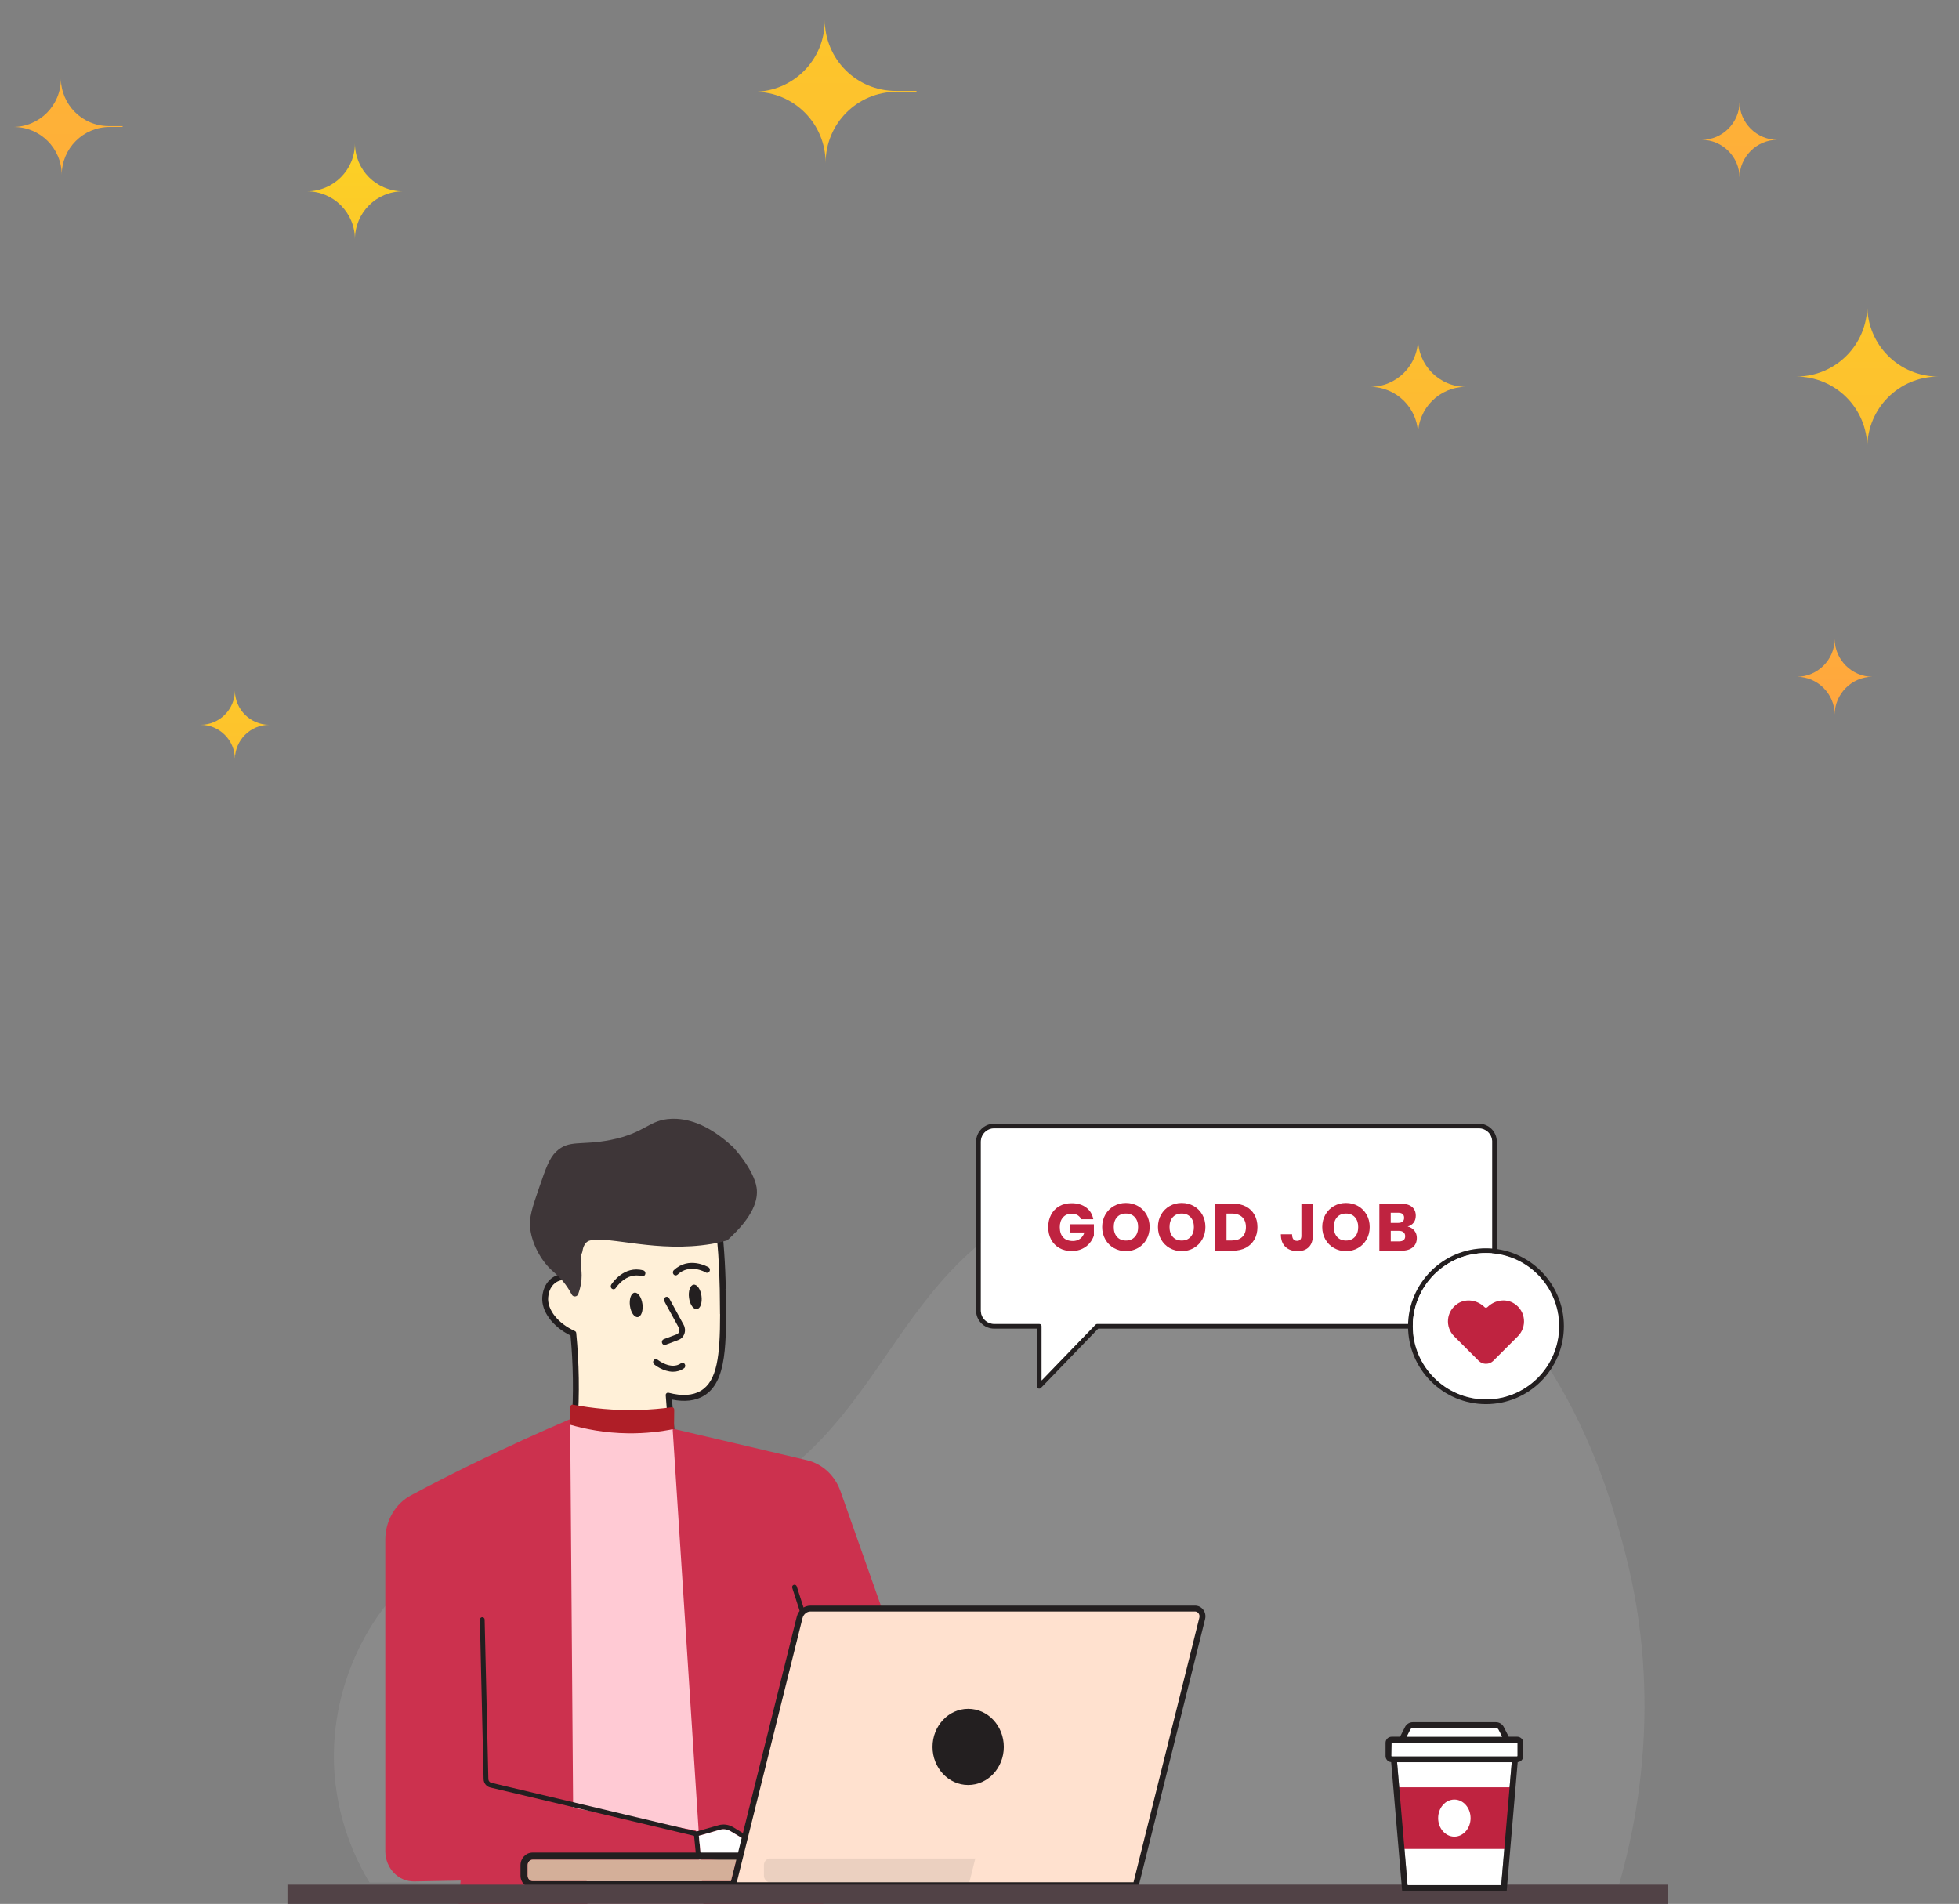 <svg width="499" height="485" viewBox="0 0 499 485" fill="none" xmlns="http://www.w3.org/2000/svg">
<rect x="0" y="0" width="499" height="485" fill="#808080" stroke="none"/>
<g clip-path="url(#clip0_1_61)">
<path d="M376.925 98.546H373.431C366.661 98.546 361.202 93.084 361.202 86.31V82.814V86.31C361.202 93.084 355.742 98.546 348.972 98.546H345.478H348.972C355.742 98.546 361.202 104.009 361.202 110.783V114.279V110.783C361.202 104.009 366.661 98.546 373.431 98.546H376.925Z" fill="url(#paint0_linear_1_61)"/>
<path d="M106.133 48.727H102.639C95.869 48.727 90.41 43.264 90.41 36.49V32.994V36.49C90.41 43.264 84.95 48.727 78.18 48.727H74.686H78.18C84.95 48.727 90.41 54.19 90.41 60.963V64.459V60.963C90.41 54.19 95.869 48.727 102.639 48.727H106.133V48.727Z" fill="url(#paint1_linear_1_61)"/>
<path d="M31.228 32.12H27.734C20.965 32.12 15.505 26.658 15.505 19.884V16.607V20.103C15.505 26.876 10.046 32.339 3.276 32.339H0H3.494C10.264 32.339 15.723 37.802 15.723 44.575V48.071V44.575C15.723 37.802 21.183 32.339 27.953 32.339H31.228V32.12Z" fill="url(#paint2_linear_1_61)"/>
<path d="M479.782 172.401H476.943C471.702 172.401 467.335 168.031 467.335 162.787V159.946V162.787C467.335 168.031 462.967 172.401 457.726 172.401H454.887H457.726C462.967 172.401 467.335 176.771 467.335 182.016V184.856V182.016C467.335 176.771 471.702 172.401 476.943 172.401H479.782Z" fill="url(#paint3_linear_1_61)"/>
<path d="M455.542 35.617H452.703C447.462 35.617 443.095 31.246 443.095 26.002V23.162V26.002C443.095 31.246 438.727 35.617 433.486 35.617H430.647H433.486C438.727 35.617 443.095 39.987 443.095 45.231V48.071V45.231C443.095 39.987 447.462 35.617 452.703 35.617H455.542V35.617Z" fill="url(#paint4_linear_1_61)"/>
<path d="M71.192 184.638H68.572C63.767 184.638 59.836 180.705 59.836 175.897V173.275V175.897C59.836 180.705 55.906 184.638 51.101 184.638H48.48H51.101C55.906 184.638 59.836 188.571 59.836 193.378V196V193.378C59.836 188.571 63.767 184.638 68.572 184.638H71.192Z" fill="url(#paint5_linear_1_61)"/>
<path d="M233.449 23.162H228.208C218.162 23.162 210.082 15.077 210.082 5.026V0V5.244C210.082 15.295 202.002 23.38 191.957 23.38H186.716H192.175C202.221 23.38 210.301 31.465 210.301 41.516V46.76V41.516C210.301 31.465 218.381 23.38 228.426 23.38H233.449V23.162Z" fill="url(#paint6_linear_1_61)"/>
<path d="M499 95.924H493.759C483.713 95.924 475.633 87.84 475.633 77.788V72.544V77.788C475.633 87.84 467.553 95.924 457.508 95.924H452.266H457.508C467.553 95.924 475.633 104.009 475.633 114.06V119.304V114.06C475.633 104.009 483.713 95.924 493.759 95.924H499V95.924Z" fill="url(#paint7_linear_1_61)"/>
</g>
<g clip-path="url(#clip1_1_61)">
<path d="M412.417 480.03C416.71 465.121 423.646 433.408 414.085 396.049C410.315 381.329 398.166 333.877 354.782 310.859C349.731 308.18 314.599 290.222 275.211 302.976C222.924 319.915 229.175 369.595 176.338 387.525C142.208 399.107 118.622 385.496 99.699 407.224C92.159 415.883 84.573 431.045 85.069 449.039C85.475 463.615 91.031 474.42 94.125 479.561C200.222 479.715 306.319 479.877 412.408 480.03H412.417Z" fill="#EDEDED" fill-opacity="0.1"/>
<path d="M184.871 328.565L184.564 328.528H184.871C184.772 322.152 184.33 315.802 183.554 309.669C183.5 309.2 183.04 308.857 182.571 308.866L165.74 310.453L148.883 311.707C148.477 311.743 148.143 312.05 148.071 312.429L145.374 324.677C144.165 324.434 142.145 324.325 140.404 325.696C138.627 327.13 138.213 329.277 138.131 330.432C137.87 334.048 140.765 337.963 145.329 340.209C146.024 347.551 146.123 355.055 145.627 362.523C145.158 369.486 144.156 376.458 142.65 383.241C142.578 383.548 142.677 383.873 142.921 384.116L152.482 392.964C152.653 393.118 152.869 393.199 153.095 393.199C153.239 393.199 153.383 393.163 153.528 393.091L172.649 382.601C172.965 382.438 173.145 382.087 173.109 381.744L171.179 356.525C174.426 357.175 177.141 356.85 179.279 355.569C185.205 352.024 185.069 342.175 184.871 328.546V328.565ZM170.412 354.505C170.124 354.424 169.808 354.505 169.619 354.676C169.393 354.857 169.267 355.136 169.285 355.443L171.269 381.302L153.23 391.196L144.544 383.151C146.015 376.377 146.989 369.486 147.44 362.65C147.954 355.019 147.845 347.235 147.097 339.523C147.061 339.199 146.862 338.928 146.574 338.802C142.389 336.89 139.728 333.588 139.953 330.567C140.007 329.71 140.296 328.132 141.559 327.13C143.345 325.705 145.708 326.652 145.744 326.67C145.987 326.761 146.267 326.743 146.484 326.625C146.709 326.517 146.88 326.31 146.962 326.021L149.694 313.475L165.894 312.266L181.867 310.76C182.562 316.587 182.968 322.567 183.067 328.546C183.112 331.027 183.13 333.002 183.13 334.761C183.13 345.404 182.372 351.628 178.368 354.027C176.401 355.208 173.723 355.362 170.421 354.505H170.412Z" fill="#231F20"/>
<path d="M183.419 334.761C183.419 345.431 182.679 351.781 178.503 354.288C176.456 355.506 173.714 355.677 170.322 354.793C170.142 354.748 169.934 354.784 169.79 354.911C169.637 355.028 169.565 355.226 169.574 355.416L171.567 381.473L153.167 391.566L144.193 383.259C145.672 376.495 146.664 369.549 147.124 362.631C147.647 354.965 147.521 347.208 146.781 339.559C146.754 339.343 146.628 339.163 146.429 339.072C142.136 337.115 139.403 333.688 139.629 330.54C139.692 329.629 140.007 327.951 141.342 326.887C143.191 325.408 145.564 326.274 145.816 326.382C145.987 326.445 146.168 326.427 146.321 326.346C146.475 326.274 146.592 326.12 146.637 325.949L149.415 313.186L165.831 311.969L182.102 310.435C182.823 316.397 183.238 322.494 183.337 328.546C183.374 330.756 183.401 332.84 183.401 334.761H183.419Z" fill="#FFF0D8"/>
<path d="M185.277 315.937C191.969 309.894 193.169 305.565 192.727 302.561C192.032 297.88 186.693 292.144 186.747 292.225C180.018 285.974 174.661 284.874 171.035 285.009C165.235 285.225 164.55 288.59 155.548 290.385C147.99 291.891 144.959 290.222 141.658 293.379C139.926 295.039 139.069 297.51 137.365 302.462C135.579 307.621 134.695 310.201 135.074 313.114C135.543 316.749 137.626 320.916 140.567 323.622C141.415 324.397 142.632 325.336 144.003 327.176C144.689 328.096 145.221 328.979 145.645 329.782C146.005 330.477 147.016 330.386 147.286 329.656C147.999 327.699 148.161 326.075 148.161 324.876C148.152 322.548 147.503 320.925 148.378 318.751C148.378 318.751 148.567 316.361 150.353 315.991C155.683 314.891 167.337 319.175 181.146 316.902C182.959 316.605 184.411 316.217 185.295 315.955L185.277 315.937Z" fill="#3E3638"/>
<path d="M160.464 332.659C160.698 334.373 161.6 335.654 162.484 335.519C163.359 335.383 163.873 333.877 163.639 332.154C163.404 330.441 162.502 329.16 161.618 329.295C160.743 329.43 160.229 330.937 160.464 332.659Z" fill="#231F20"/>
<path d="M175.509 330.63C175.743 332.344 176.645 333.625 177.529 333.489C178.404 333.354 178.918 331.848 178.683 330.125C178.449 328.411 177.547 327.13 176.663 327.266C175.788 327.401 175.274 328.907 175.509 330.63Z" fill="#231F20"/>
<path d="M156.279 328.429C156.143 328.429 156.008 328.384 155.882 328.303C155.557 328.068 155.476 327.599 155.693 327.257C155.819 327.049 158.903 322.26 163.873 323.631C164.252 323.73 164.478 324.145 164.378 324.551C164.279 324.957 163.9 325.2 163.521 325.092C159.508 323.992 156.892 328.05 156.865 328.096C156.73 328.312 156.504 328.429 156.279 328.429Z" fill="#231F20"/>
<path d="M172.108 324.894C171.91 324.894 171.72 324.803 171.576 324.641C171.314 324.325 171.341 323.847 171.639 323.577C175.49 319.942 180.262 322.711 180.469 322.828C180.812 323.036 180.929 323.487 180.74 323.856C180.55 324.217 180.118 324.352 179.784 324.154C179.621 324.055 175.671 321.791 172.577 324.713C172.442 324.839 172.279 324.903 172.108 324.903V324.894Z" fill="#231F20"/>
<path d="M169.303 342.617C169.014 342.617 168.735 342.419 168.636 342.112C168.509 341.715 168.699 341.291 169.069 341.147L172.343 339.92C172.649 339.803 172.893 339.55 173.001 339.226C173.109 338.901 173.082 338.54 172.92 338.243C169.24 331.586 169.204 331.451 169.168 331.334C169.041 330.937 169.24 330.513 169.61 330.377C169.961 330.251 170.34 330.432 170.485 330.792C170.629 331.09 171.991 333.579 174.138 337.476C174.516 338.161 174.589 338.991 174.336 339.74C174.083 340.488 173.524 341.075 172.821 341.336L169.547 342.563C169.465 342.59 169.393 342.608 169.312 342.608L169.303 342.617Z" fill="#231F20"/>
<path d="M171.441 349.436C168.942 349.436 166.769 347.686 166.642 347.578C166.336 347.325 166.272 346.847 166.507 346.523C166.741 346.189 167.183 346.126 167.499 346.378C167.499 346.378 170.89 349.093 173.461 347.289C173.786 347.064 174.228 347.154 174.435 347.506C174.652 347.857 174.561 348.326 174.237 348.552C173.317 349.201 172.352 349.436 171.432 349.436H171.441Z" fill="#231F20"/>
<path d="M215.312 463.091C211.866 445.584 208.403 428.086 204.948 410.579L209.377 480.102L209.684 485H116.827C116.962 483.367 117.107 481.735 117.242 480.102C117.269 479.751 117.305 479.417 117.323 479.065L105.526 479.282C101.458 479.363 98.139 475.872 98.139 471.525V392.252C98.139 387.435 100.682 383.043 104.705 380.905C109.891 378.136 115.267 375.385 120.832 372.679C129.211 368.575 137.356 364.877 145.221 361.513C146.673 368.747 152.599 373.78 158.985 373.581C164.351 373.428 169.267 369.604 171.323 363.93L205.535 371.967C209.458 372.887 212.669 375.854 214.085 379.868L240.936 455.912C232.395 458.311 223.853 460.701 215.312 463.1V463.091Z" fill="#CC314E"/>
<path d="M179.161 485H149.613L149.46 480.102L149.397 478.461L178.431 477.902L177.294 466.339L145.987 460.521L145.23 361.522C148.405 362.659 152.671 363.84 157.812 364.345C163.242 364.877 167.887 364.489 171.332 363.939C173.542 398.123 175.761 432.299 177.971 466.474C178.178 469.595 178.386 472.715 178.575 475.836C178.674 477.261 178.765 478.695 178.855 480.102C178.963 481.735 179.071 483.367 179.17 485H179.161Z" fill="#FFCAD4"/>
<path d="M190.265 467.574C190.265 467.574 189.48 467.105 189.029 466.835L188.722 466.654C188.659 466.618 187.667 466.014 186.747 465.455C185.61 464.778 184.276 464.598 183.022 464.959L176.708 466.762L177.358 473.383L188.948 474.348L190.58 467.818L190.256 467.574H190.265ZM188.037 473.058L178.467 472.255L178.016 467.655L183.347 466.122C184.294 465.851 185.268 465.987 186.116 466.501C187.063 467.069 188.073 467.682 188.091 467.682L188.397 467.863C188.623 468.007 188.957 468.206 189.209 468.35L188.037 473.058Z" fill="#231F20"/>
<path d="M189.209 468.35L188.037 473.058L178.467 472.255L178.016 467.655L183.347 466.122C184.294 465.851 185.268 465.987 186.116 466.501C187.063 467.069 188.073 467.682 188.091 467.682L188.397 467.863C188.623 468.007 188.957 468.206 189.209 468.35Z" fill="white"/>
<path d="M306.455 410.02C305.959 409.38 305.21 409.019 304.425 409.019H206.455C204.813 409.01 203.37 410.165 202.955 411.851L188.001 471.922H135.669C133.964 471.922 132.584 473.365 132.584 475.151V477.775C132.584 479.552 133.964 481.004 135.669 481.004H289.904L306.96 412.465C307.176 411.581 306.996 410.697 306.455 410.02ZM186.188 479.2H135.669C134.966 479.191 134.397 478.551 134.397 477.775V475.151C134.397 474.366 134.966 473.735 135.669 473.735H187.55L186.179 479.2H186.188ZM305.21 412.005L288.497 479.2H188.073L204.714 412.284C204.93 411.409 205.643 410.823 206.455 410.823H304.425C304.669 410.832 304.876 410.931 305.03 411.139C305.219 411.382 305.3 411.707 305.21 412.014V412.005Z" fill="#231F20"/>
<path d="M187.559 473.735L186.188 479.2H135.669C134.966 479.191 134.397 478.551 134.397 477.775V475.151C134.397 474.366 134.966 473.735 135.669 473.735H187.55H187.559Z" fill="#D4AF99"/>
<path d="M305.499 412.086L288.731 479.498H187.676L204.416 412.203C204.669 411.211 205.508 410.507 206.446 410.507H304.416C304.741 410.516 305.048 410.661 305.264 410.94C305.517 411.256 305.607 411.68 305.49 412.077L305.499 412.086Z" fill="#FFE1CF"/>
<path d="M248.432 473.428L246.916 479.498H196.154C195.279 479.489 194.585 478.713 194.585 477.766V475.142C194.585 474.195 195.288 473.428 196.154 473.428H248.423H248.432Z" fill="#373737" fill-opacity="0.1"/>
<path d="M255.693 445.007C255.693 450.365 251.625 454.712 246.61 454.712C241.595 454.712 237.536 450.365 237.536 445.007C237.536 439.65 241.604 435.302 246.619 435.302C251.634 435.302 255.693 439.65 255.693 445.007Z" fill="#231F20"/>
<path d="M424.773 480.102H73.227V485H424.773V480.102Z" fill="#514246"/>
<path d="M145.257 358.41C145.257 358.04 145.591 357.761 145.951 357.824C150.687 358.726 156.405 359.366 162.872 359.168C165.803 359.078 168.545 358.834 171.071 358.491C171.432 358.446 171.738 358.726 171.738 359.087L171.684 364.02C168.509 364.661 164.541 365.175 159.977 365.121C153.988 365.049 148.964 364.011 145.266 362.947C145.266 361.432 145.266 359.917 145.266 358.401L145.257 358.41Z" fill="#AF1E27"/>
<path d="M177.213 467.746C177.168 467.746 177.123 467.746 177.078 467.728L124.882 455.344C123.908 455.118 123.213 454.252 123.186 453.251L122.239 412.591C122.239 412.257 122.491 411.978 122.825 411.969H122.843C123.168 411.969 123.439 412.23 123.448 412.555L124.395 453.215C124.404 453.666 124.719 454.054 125.152 454.153L177.349 466.537C177.673 466.618 177.872 466.943 177.799 467.268C177.736 467.547 177.484 467.737 177.213 467.737V467.746Z" fill="#231F20"/>
<path d="M204.263 410.76C204.01 410.76 203.767 410.598 203.686 410.345L201.801 404.482C201.701 404.167 201.873 403.824 202.188 403.725C202.504 403.625 202.847 403.797 202.946 404.112L204.831 409.975C204.93 410.291 204.759 410.634 204.443 410.733C204.38 410.751 204.317 410.76 204.254 410.76H204.263Z" fill="#231F20"/>
<path d="M376.681 286.254H253.23C250.705 286.254 248.63 288.31 248.63 290.854V333.859C248.63 336.403 250.696 338.459 253.23 338.459H264.108V353.143C264.108 353.386 264.261 353.612 264.496 353.702C264.568 353.738 264.64 353.747 264.712 353.747C264.883 353.747 265.037 353.684 265.145 353.567L279.73 338.459H376.672C379.216 338.459 381.272 336.403 381.272 333.859V290.845C381.272 288.301 379.216 286.245 376.672 286.245L376.681 286.254ZM380.072 333.859C380.072 335.726 378.557 337.25 376.681 337.25H279.486C279.333 337.25 279.17 337.314 279.053 337.431L265.325 351.646V337.855C265.325 337.512 265.055 337.25 264.721 337.25H253.239C251.372 337.25 249.848 335.726 249.848 333.859V290.845C249.848 288.978 251.372 287.453 253.239 287.453H376.69C378.566 287.453 380.081 288.978 380.081 290.845V333.85L380.072 333.859Z" fill="#231F20"/>
<path d="M380.072 290.845V333.85C380.072 335.717 378.557 337.241 376.681 337.241H279.486C279.333 337.241 279.17 337.304 279.053 337.422L265.325 351.637V337.846C265.325 337.503 265.055 337.241 264.721 337.241H253.239C251.372 337.241 249.848 335.717 249.848 333.85V290.845C249.848 288.978 251.372 287.453 253.239 287.453H376.69C378.566 287.453 380.081 288.978 380.081 290.845H380.072Z" fill="white"/>
<path d="M378.512 317.994C367.562 317.994 358.66 326.896 358.66 337.846C358.66 348.795 367.562 357.689 378.512 357.689C389.462 357.689 398.355 348.786 398.355 337.846C398.355 326.905 389.453 317.994 378.512 317.994ZM378.512 356.471C368.23 356.471 359.869 348.11 359.869 337.846C359.869 327.581 368.23 319.202 378.512 319.202C388.794 319.202 397.137 327.572 397.137 337.846C397.137 348.119 388.776 356.471 378.512 356.471Z" fill="#231F20"/>
<path d="M397.137 337.846C397.137 348.119 388.776 356.471 378.512 356.471C368.248 356.471 359.869 348.11 359.869 337.846C359.869 327.581 368.23 319.202 378.512 319.202C388.794 319.202 397.137 327.572 397.137 337.846Z" fill="white"/>
<path d="M276.672 307.612C277.646 308.343 278.25 309.335 278.485 310.589H275.418C275.211 310.156 274.904 309.822 274.489 309.56C274.074 309.308 273.569 309.181 272.983 309.181C272.072 309.181 271.332 309.488 270.782 310.101C270.232 310.715 269.952 311.554 269.952 312.6C269.952 313.736 270.241 314.611 270.827 315.225C271.405 315.838 272.234 316.136 273.308 316.136C273.993 316.136 274.598 315.946 275.121 315.567C275.635 315.189 276.005 314.647 276.221 313.953H272.559V311.869H278.638V314.729C278.413 315.432 278.052 316.081 277.556 316.677C277.06 317.272 276.428 317.759 275.653 318.129C274.877 318.499 273.993 318.688 273.001 318.688C271.792 318.688 270.737 318.436 269.835 317.921C268.933 317.407 268.239 316.686 267.743 315.766C267.256 314.837 267.003 313.781 267.003 312.6C267.003 311.418 267.247 310.363 267.743 309.434C268.23 308.505 268.924 307.792 269.826 307.278C270.728 306.764 271.774 306.512 272.965 306.512C274.462 306.512 275.707 306.881 276.672 307.612Z" fill="#BF2340"/>
<path d="M289.868 307.233C290.788 307.756 291.509 308.487 292.041 309.416C292.574 310.345 292.835 311.4 292.835 312.573C292.835 313.745 292.565 314.801 292.032 315.739C291.5 316.677 290.77 317.407 289.85 317.93C288.93 318.454 287.91 318.715 286.792 318.715C285.674 318.715 284.654 318.454 283.734 317.93C282.814 317.407 282.084 316.677 281.552 315.739C281.019 314.801 280.749 313.745 280.749 312.573C280.749 311.4 281.019 310.345 281.552 309.416C282.084 308.487 282.814 307.756 283.734 307.233C284.654 306.71 285.674 306.449 286.792 306.449C287.91 306.449 288.948 306.71 289.868 307.233ZM284.537 310.065C283.978 310.679 283.698 311.518 283.698 312.582C283.698 313.646 283.978 314.467 284.537 315.089C285.096 315.712 285.854 316.018 286.801 316.018C287.748 316.018 288.488 315.712 289.056 315.089C289.624 314.467 289.904 313.637 289.904 312.582C289.904 311.527 289.624 310.697 289.065 310.074C288.506 309.452 287.748 309.145 286.801 309.145C285.854 309.145 285.096 309.452 284.537 310.065Z" fill="#BF2340"/>
<path d="M304.073 307.233C304.993 307.756 305.715 308.487 306.247 309.416C306.779 310.345 307.041 311.4 307.041 312.573C307.041 313.745 306.77 314.801 306.238 315.739C305.706 316.677 304.975 317.407 304.055 317.93C303.135 318.454 302.116 318.715 300.998 318.715C299.879 318.715 298.86 318.454 297.94 317.93C297.02 317.407 296.29 316.677 295.757 315.739C295.225 314.801 294.955 313.745 294.955 312.573C294.955 311.4 295.225 310.345 295.757 309.416C296.29 308.487 297.02 307.756 297.94 307.233C298.86 306.71 299.879 306.449 300.998 306.449C302.116 306.449 303.153 306.71 304.073 307.233ZM298.743 310.065C298.184 310.679 297.904 311.518 297.904 312.582C297.904 313.646 298.184 314.467 298.743 315.089C299.302 315.712 300.06 316.018 301.007 316.018C301.954 316.018 302.693 315.712 303.262 315.089C303.83 314.467 304.11 313.637 304.11 312.582C304.11 311.527 303.83 310.697 303.271 310.074C302.712 309.452 301.954 309.145 301.007 309.145C300.06 309.145 299.302 309.452 298.743 310.065Z" fill="#BF2340"/>
<path d="M319.542 315.712C319.037 316.623 318.315 317.326 317.377 317.84C316.43 318.345 315.321 318.598 314.049 318.598H309.53V306.62H314.049C315.339 306.62 316.448 306.872 317.386 307.369C318.324 307.865 319.046 308.568 319.542 309.47C320.047 310.372 320.3 311.409 320.3 312.591C320.3 313.772 320.047 314.81 319.542 315.712ZM316.421 315.107C317.044 314.512 317.359 313.664 317.359 312.582C317.359 311.5 317.044 310.661 316.421 310.056C315.79 309.461 314.915 309.154 313.788 309.154H312.417V316H313.788C314.915 316 315.799 315.703 316.421 315.098V315.107Z" fill="#BF2340"/>
<path d="M334.397 306.629V314.81C334.397 316.063 334.055 317.029 333.369 317.705C332.684 318.381 331.737 318.724 330.537 318.724C329.229 318.724 328.192 318.354 327.416 317.615C326.64 316.875 326.262 315.811 326.262 314.422H329.121C329.121 315.54 329.545 316.099 330.393 316.099C331.123 316.099 331.493 315.667 331.493 314.81V306.629H334.388H334.397Z" fill="#BF2340"/>
<path d="M345.924 307.233C346.844 307.756 347.566 308.487 348.098 309.416C348.63 310.345 348.892 311.4 348.892 312.573C348.892 313.745 348.621 314.801 348.089 315.739C347.557 316.677 346.826 317.407 345.906 317.93C344.986 318.454 343.967 318.715 342.849 318.715C341.73 318.715 340.711 318.454 339.791 317.93C338.871 317.407 338.14 316.677 337.608 315.739C337.076 314.801 336.806 313.745 336.806 312.573C336.806 311.4 337.076 310.345 337.608 309.416C338.14 308.487 338.871 307.756 339.791 307.233C340.711 306.71 341.73 306.449 342.849 306.449C343.967 306.449 345.004 306.71 345.924 307.233ZM340.594 310.065C340.035 310.679 339.755 311.518 339.755 312.582C339.755 313.646 340.035 314.467 340.594 315.089C341.153 315.712 341.911 316.018 342.858 316.018C343.805 316.018 344.544 315.712 345.113 315.089C345.681 314.467 345.96 313.637 345.96 312.582C345.96 311.527 345.681 310.697 345.122 310.074C344.562 309.452 343.805 309.145 342.858 309.145C341.911 309.145 341.153 309.452 340.594 310.065Z" fill="#BF2340"/>
<path d="M360.265 313.484C360.689 314.016 360.897 314.629 360.897 315.333C360.897 316.361 360.554 317.164 359.869 317.741C359.183 318.318 358.209 318.607 356.928 318.607H351.354V306.629H356.793C358.011 306.629 358.958 306.891 359.625 307.423C360.292 307.955 360.626 308.712 360.626 309.696C360.626 310.417 360.437 311.021 360.049 311.5C359.661 311.978 359.165 312.293 358.543 312.438C359.264 312.609 359.841 312.952 360.265 313.484ZM354.258 311.518H356.152C357.154 311.518 357.659 311.085 357.659 310.228C357.659 309.371 357.145 308.938 356.116 308.938H354.249V311.518H354.258ZM357.929 314.918C357.929 314.485 357.785 314.151 357.505 313.908C357.226 313.664 356.82 313.547 356.306 313.547H354.258V316.235H356.324C357.397 316.235 357.929 315.793 357.929 314.918Z" fill="#BF2340"/>
<path d="M378.873 332.984C378.674 333.183 378.341 333.183 378.142 332.984C376.311 331.153 373.389 330.684 371.233 332.127C368.329 334.085 368.049 338.053 370.394 340.398L370.927 340.93L376.636 346.64C377.673 347.677 379.351 347.677 380.388 346.64L386.097 340.93L386.63 340.398C388.975 338.053 388.695 334.075 385.791 332.127C383.635 330.675 380.722 331.144 378.882 332.984H378.873Z" fill="#BF2340"/>
<path d="M385.069 448.913L382.381 480.238H358.534L355.864 448.913H385.069Z" fill="white"/>
<path d="M385.746 455.299L384.402 471.002H356.522L355.178 455.299H385.746Z" fill="#BF2340"/>
<path d="M370.458 467.872C372.739 467.872 374.589 465.756 374.589 463.146C374.589 460.535 372.739 458.419 370.458 458.419C368.176 458.419 366.327 460.535 366.327 463.146C366.327 465.756 368.176 467.872 370.458 467.872Z" fill="white"/>
<path d="M386.458 442.41H384.303L383.04 439.929C382.652 439.181 381.894 438.712 381.047 438.712H359.878C359.039 438.712 358.272 439.181 357.884 439.929L356.631 442.41H354.475C353.618 442.41 352.932 443.104 352.932 443.952V447.352C352.932 448.155 353.555 448.832 354.358 448.886L357.163 481.744H383.779L386.585 448.886C387.378 448.832 388.01 448.155 388.01 447.352V443.952C388.01 443.095 387.315 442.41 386.467 442.41H386.458ZM359.228 440.624C359.363 440.371 359.607 440.227 359.878 440.227H381.047C381.335 440.227 381.579 440.371 381.696 440.624L382.607 442.41H358.335L359.237 440.624H359.228ZM382.39 480.229H358.534L355.864 448.904H385.069L382.39 480.229ZM386.503 447.352L386.404 447.397H354.538L354.439 447.352L354.484 443.907H384.6L386.512 443.952V447.352H386.503Z" fill="#231F20"/>
<path d="M382.598 442.41H358.326L359.228 440.624C359.363 440.371 359.607 440.227 359.878 440.227H381.047C381.335 440.227 381.579 440.371 381.696 440.624L382.607 442.41H382.598Z" fill="white"/>
<path d="M386.503 443.961V447.352L386.395 447.397H354.529L354.43 447.352L354.475 443.916H384.591L386.503 443.961Z" fill="white"/>
</g>
<defs>
<linearGradient id="paint0_linear_1_61" x1="361.26" y1="178.084" x2="361.26" y2="27.889" gradientUnits="userSpaceOnUse">
<stop stop-color="#FFA340"/>
<stop offset="1" stop-color="#FCD224"/>
</linearGradient>
<linearGradient id="paint1_linear_1_61" x1="90.627" y1="183.204" x2="90.627" y2="33.009" gradientUnits="userSpaceOnUse">
<stop stop-color="#FFA340"/>
<stop offset="1" stop-color="#FCD224"/>
</linearGradient>
<linearGradient id="paint2_linear_1_61" x1="15.612" y1="126.108" x2="15.612" y2="-194.045" gradientUnits="userSpaceOnUse">
<stop stop-color="#FFA340"/>
<stop offset="1" stop-color="#FCD224"/>
</linearGradient>
<linearGradient id="paint3_linear_1_61" x1="467.437" y1="190.592" x2="467.437" y2="40.397" gradientUnits="userSpaceOnUse">
<stop stop-color="#FFA340"/>
<stop offset="1" stop-color="#FCD224"/>
</linearGradient>
<linearGradient id="paint4_linear_1_61" x1="443.241" y1="122.298" x2="443.241" y2="-197.856" gradientUnits="userSpaceOnUse">
<stop stop-color="#FFA340"/>
<stop offset="1" stop-color="#FCD224"/>
</linearGradient>
<linearGradient id="paint5_linear_1_61" x1="59.971" y1="291.369" x2="59.971" y2="141.173" gradientUnits="userSpaceOnUse">
<stop stop-color="#FFA340"/>
<stop offset="1" stop-color="#FCD224"/>
</linearGradient>
<linearGradient id="paint6_linear_1_61" x1="210.193" y1="242.528" x2="210.193" y2="-77.626" gradientUnits="userSpaceOnUse">
<stop stop-color="#FFA340"/>
<stop offset="1" stop-color="#FCD224"/>
</linearGradient>
<linearGradient id="paint7_linear_1_61" x1="475.701" y1="315.177" x2="475.701" y2="-4.977" gradientUnits="userSpaceOnUse">
<stop stop-color="#FFA340"/>
<stop offset="1" stop-color="#FCD224"/>
</linearGradient>
<clipPath id="clip0_1_61">
<rect width="499" height="196" fill="white"/>
</clipPath>
<clipPath id="clip1_1_61">
<rect width="351.547" height="200" fill="white" transform="translate(73.227 285)"/>
</clipPath>
</defs>
</svg>
